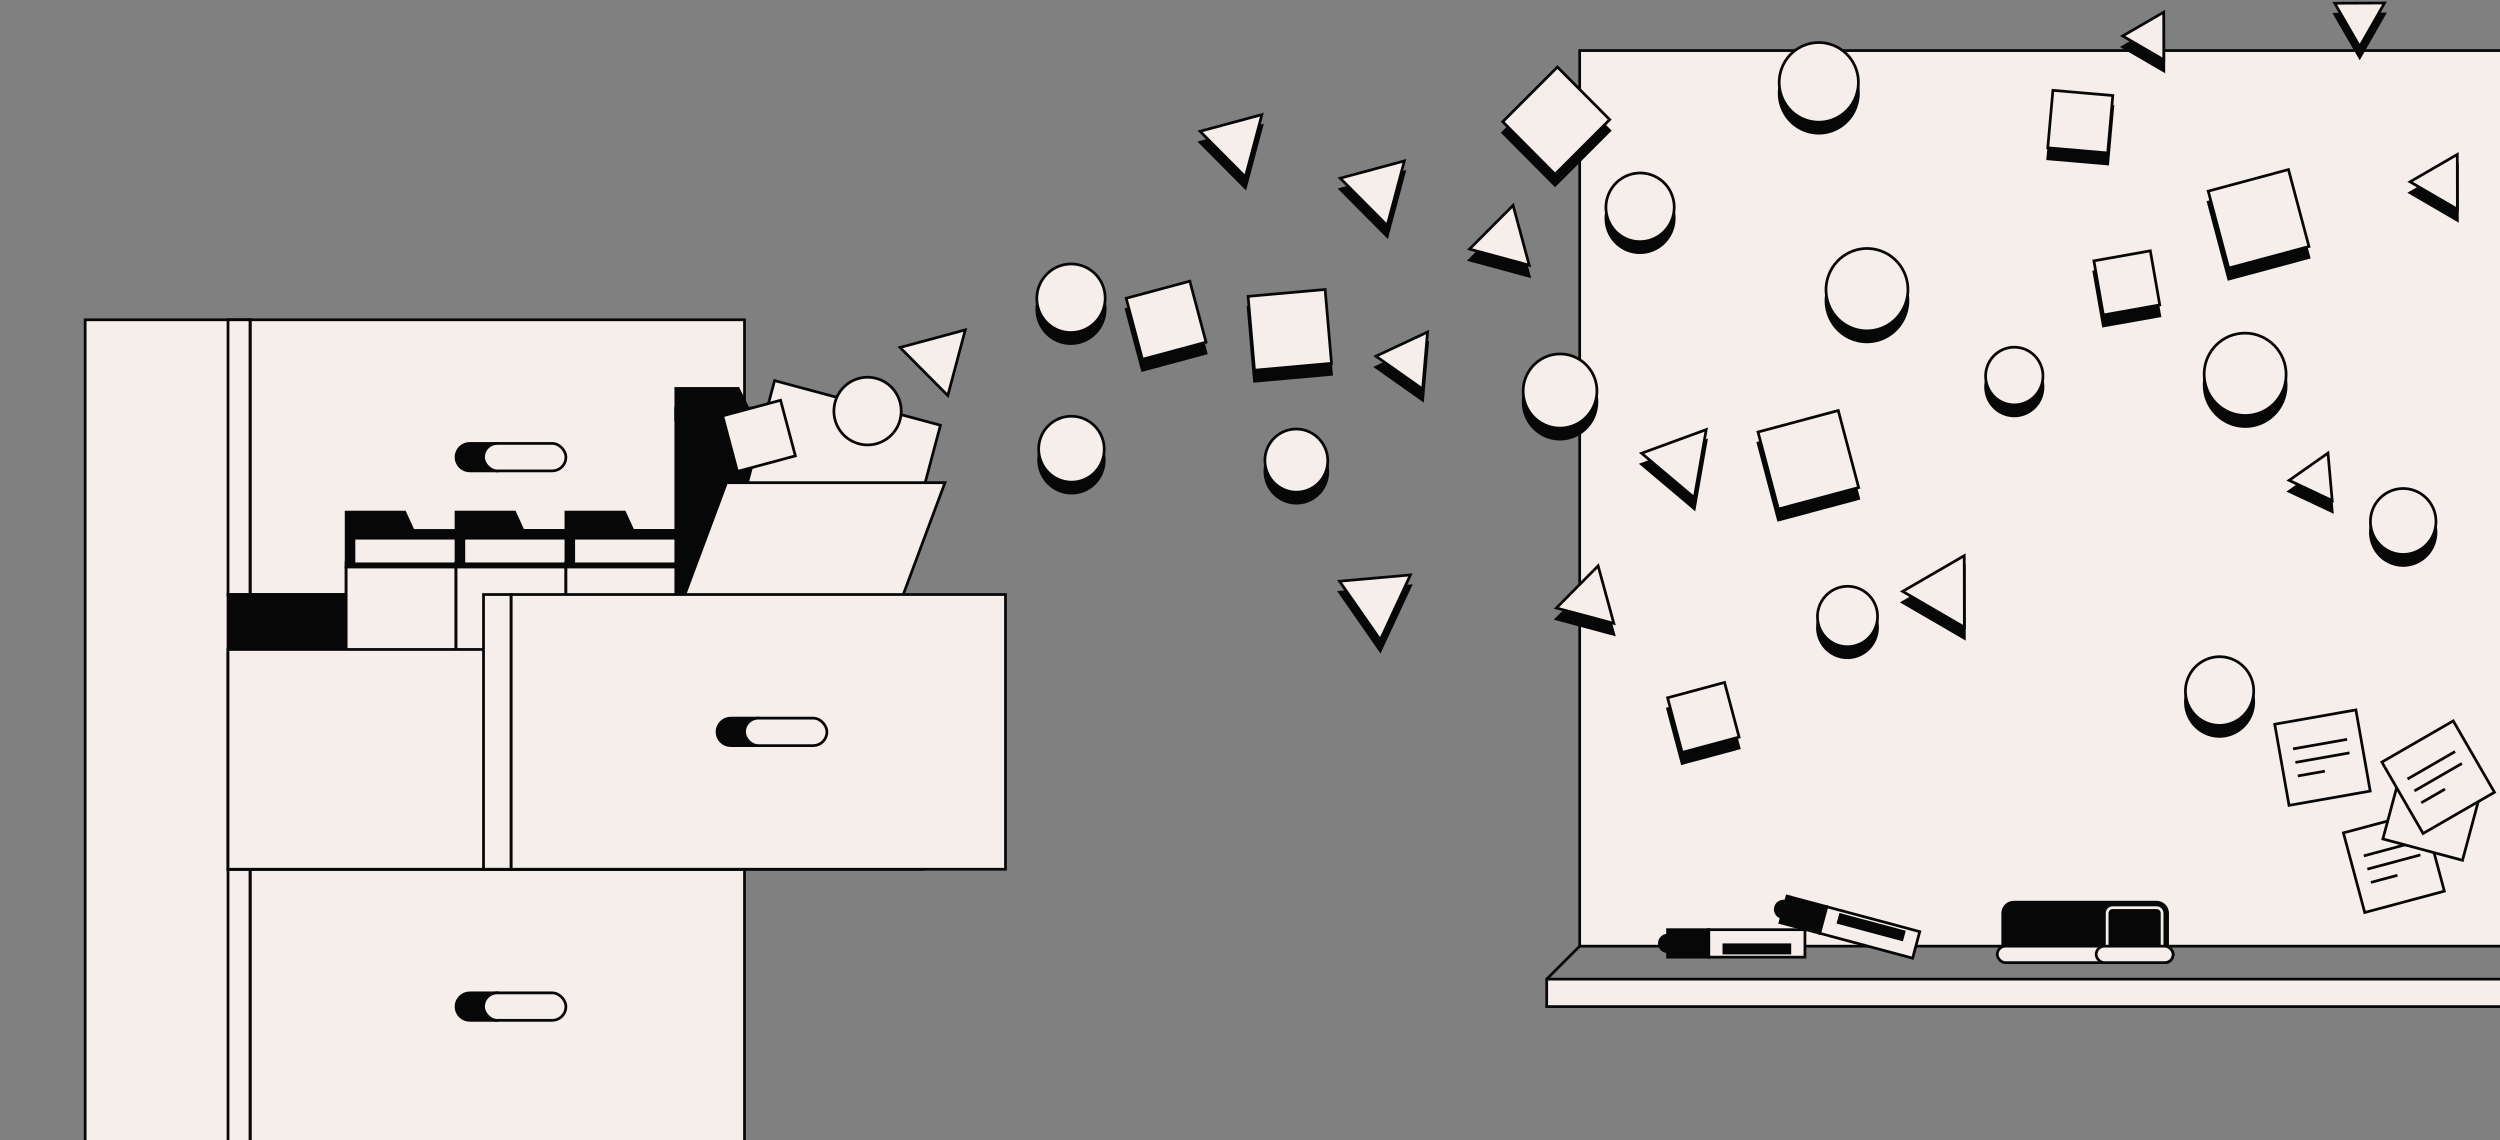 <svg width="910" height="415" viewBox="0 0 910 415" fill="none" xmlns="http://www.w3.org/2000/svg">
<rect x="0" y="0" width="910" height="415" fill="#808080" stroke="none"/>
<g clip-path="url(#clip0_487_4206)">
<rect x="563" y="356.403" width="348" height="10" fill="#F5EEEB" stroke="#080708"/>
<path d="M563 356.403L575 344.403" stroke="#080708"/>
<rect x="91" y="116.403" width="180" height="300" fill="#F5EEEB" stroke="#080708"/>
<rect x="31" y="116.403" width="60" height="300" fill="#F5EEEB" stroke="#080708"/>
<rect x="83" y="116.403" width="8" height="100" fill="#F5EEEB" stroke="#080708"/>
<rect x="83" y="316.403" width="8" height="100" fill="#F5EEEB" stroke="#080708"/>
<rect x="91" y="216.403" width="180" height="100" fill="#F5EEEB" stroke="#080708"/>
<rect x="83" y="216.403" width="188" height="100" fill="#080708" stroke="#080708"/>
<path d="M166 166.403C166 163.641 168.239 161.403 171 161.403H181V171.403H171C168.239 171.403 166 169.164 166 166.403V166.403Z" fill="#080708" stroke="#080708"/>
<rect x="176" y="161.403" width="30" height="10" rx="5" fill="#F5EEEB" stroke="#080708"/>
<path d="M166 366.403C166 363.641 168.239 361.403 171 361.403H181V371.403H171C168.239 371.403 166 369.164 166 366.403V366.403Z" fill="#080708" stroke="#080708"/>
<rect x="176" y="361.403" width="30" height="10" rx="5" fill="#F5EEEB" stroke="#080708"/>
<rect x="126" y="206.403" width="80" height="60" fill="#F5EEEB" stroke="#080708"/>
<rect x="126" y="204.736" width="80" height="61.667" fill="#F5EEEB" stroke="#080708"/>
<path fill-rule="evenodd" clip-rule="evenodd" d="M126 186.403H147.333L150.381 193.069H206V206.403H126V186.403ZM202.667 196.403H129.333V204.736H202.667V196.403Z" fill="#080708" stroke="#080708"/>
<rect x="129.333" y="196.403" width="73.333" height="8.333" fill="#F5EEEB"/>
<rect x="166" y="206.403" width="80" height="60" fill="#F5EEEB" stroke="#080708"/>
<rect x="166" y="204.736" width="80" height="61.667" fill="#F5EEEB" stroke="#080708"/>
<path fill-rule="evenodd" clip-rule="evenodd" d="M166 186.403H187.333L190.381 193.069H246V206.403H166V186.403ZM242.667 196.403H169.333V204.736H242.667V196.403Z" fill="#080708" stroke="#080708"/>
<rect x="169.333" y="196.403" width="73.333" height="8.333" fill="#F5EEEB"/>
<rect x="206" y="206.403" width="80" height="60" fill="#F5EEEB" stroke="#080708"/>
<rect x="206" y="204.736" width="80" height="61.667" fill="#F5EEEB" stroke="#080708"/>
<path fill-rule="evenodd" clip-rule="evenodd" d="M206 186.403H227.333L230.381 193.069H286V206.403H206V186.403ZM282.667 196.403H209.333V204.736H282.667V196.403Z" fill="#080708" stroke="#080708"/>
<rect x="209.333" y="196.403" width="73.333" height="8.333" fill="#F5EEEB"/>
<rect x="83" y="236.403" width="253" height="80" fill="#F5EEEB" stroke="#080708"/>
<path d="M246 141.403H268.716L274.395 152.831H246V141.403Z" fill="#080708" stroke="#080708"/>
<rect width="79.506" height="72.857" transform="matrix(1 0 0 -1 246 221.403)" fill="#080708" stroke="#080708"/>
<rect width="62.495" height="40.378" transform="matrix(0.966 0.26 -0.257 0.966 281.946 138.545)" fill="#F5EEEB" stroke="#080708"/>
<rect width="21.835" height="20.946" transform="matrix(0.966 -0.26 0.257 0.966 263.037 151.373)" fill="#F5EEEB" stroke="#080708"/>
<ellipse cx="12.255" cy="12.321" rx="12.255" ry="12.321" transform="matrix(0.966 0.26 -0.257 0.966 307.119 134.55)" fill="#F5EEEB" stroke="#080708"/>
<path d="M264.457 175.688H343.963L326.926 221.403H247.42L264.457 175.688Z" fill="#F5EEEB" stroke="#080708"/>
<path d="M351.365 120.076L345.001 143.976L327.612 126.48L351.365 120.076Z" fill="#F5EEEB" stroke="#080708"/>
<rect x="186" y="216.403" width="180" height="100" fill="#F5EEEB" stroke="#080708"/>
<rect x="575" y="18.403" width="336" height="326" fill="#F5EEEB" stroke="#080708"/>
<rect width="21.466" height="20.592" transform="matrix(0.966 -0.26 0.257 0.966 607 257.991)" fill="#080708" stroke="#080708"/>
<path d="M519.62 124.865L517.835 145.628L500.846 133.654L519.62 124.865Z" fill="#080708" stroke="#080708"/>
<path d="M459.336 45.72L453.303 68.376L436.82 51.79L459.336 45.72Z" fill="#080708" stroke="#080708"/>
<path d="M550.764 78.755L556.641 100.553L534.91 94.658L550.764 78.755Z" fill="#080708" stroke="#080708"/>
<ellipse cx="14.422" cy="14.5" rx="14.422" ry="14.5" transform="matrix(0.966 0.26 -0.257 0.966 651.834 16.224)" fill="#080708" stroke="#080708"/>
<path d="M787.591 8.429L787.618 25.796L772.645 17.09L787.591 8.429Z" fill="#080708" stroke="#080708"/>
<path d="M867.971 5.093L858.927 20.928L849.834 5.178L867.971 5.093Z" fill="#080708" stroke="#080708"/>
<ellipse cx="12.433" cy="12.5" rx="12.433" ry="12.5" transform="matrix(0.765 0.644 -0.642 0.767 388.356 94.977)" fill="#080708" stroke="#080708"/>
<ellipse cx="12.433" cy="12.5" rx="12.433" ry="12.5" transform="matrix(0.865 0.501 -0.499 0.867 592.467 62.403)" fill="#080708" stroke="#080708"/>
<rect width="28.147" height="27" transform="matrix(0.707 -0.707 0.705 0.709 547 48.305)" fill="#080708" stroke="#080708"/>
<rect width="30.232" height="29" transform="matrix(0.966 -0.259 0.256 0.967 639.92 161.253)" fill="#080708" stroke="#080708"/>
<rect width="21.892" height="21" transform="matrix(0.996 0.086 -0.089 0.996 747.26 36.888)" fill="#080708" stroke="#080708"/>
<path d="M894.453 60.214L894.484 80.186L877.265 70.173L894.453 60.214Z" fill="#080708" stroke="#080708"/>
<rect width="23.977" height="23" transform="matrix(0.966 -0.26 0.257 0.966 409.929 112.575)" fill="#080708" stroke="#080708"/>
<path d="M511.19 62.574L504.933 86.069L487.84 68.87L511.19 62.574Z" fill="#080708" stroke="#080708"/>
<ellipse cx="14.92" cy="15" rx="14.92" ry="15" transform="matrix(0.939 0.343 -0.341 0.94 670.684 90.226)" fill="#080708" stroke="#080708"/>
<ellipse cx="14.92" cy="15" rx="14.92" ry="15" transform="matrix(0.996 -0.086 0.089 0.996 801.035 126.597)" fill="#080708" stroke="#080708"/>
<rect width="20.849" height="20" transform="matrix(0.985 -0.175 0.172 0.985 762.18 98.949)" fill="#080708" stroke="#080708"/>
<rect width="30.232" height="29" transform="matrix(0.966 -0.26 0.257 0.966 803.802 73.575)" fill="#080708" stroke="#080708"/>
<rect width="28.147" height="27" transform="matrix(0.996 -0.089 0.086 0.996 454.31 111.872)" fill="#080708" stroke="#080708"/>
<ellipse cx="13.428" cy="13.5" rx="13.428" ry="13.5" transform="matrix(0.906 0.424 -0.421 0.907 561.373 128.403)" fill="#080708" stroke="#080708"/>
<path d="M621.06 160.376L616.725 185.182L597.536 168.979L621.06 160.376Z" fill="#080708" stroke="#080708"/>
<ellipse cx="10.444" cy="10.5" rx="10.444" ry="10.5" transform="matrix(0.966 0.26 -0.257 0.966 725.812 128.024)" fill="#080708" stroke="#080708"/>
<path d="M847.381 168.917L848.921 186.215L833.246 178.847L847.381 168.917Z" fill="#080708" stroke="#080708"/>
<ellipse cx="11.438" cy="11.5" rx="11.438" ry="11.5" transform="matrix(0.985 -0.172 0.175 0.985 458.589 162.299)" fill="#080708" stroke="#080708"/>
<ellipse cx="11.936" cy="12" rx="11.936" ry="12" transform="matrix(1 0.002 0.002 1 378.048 155.48)" fill="#080708" stroke="#080708"/>
<path d="M513.394 213.265L502.421 236.891L487.585 215.563L513.394 213.265Z" fill="#080708" stroke="#080708"/>
<ellipse cx="10.941" cy="11" rx="10.941" ry="11" transform="matrix(0.865 0.501 -0.499 0.867 668.517 213.396)" fill="#080708" stroke="#080708"/>
<ellipse cx="12.433" cy="12.5" rx="12.433" ry="12.5" transform="matrix(0.939 0.343 -0.341 0.94 800.512 239.527)" fill="#080708" stroke="#080708"/>
<path d="M714.979 206.273L715.02 232.323L692.56 219.263L714.979 206.273Z" fill="#080708" stroke="#080708"/>
<path d="M581.716 209.974L587.432 230.916L566.519 225.313L581.716 209.974Z" fill="#080708" stroke="#080708"/>
<ellipse cx="11.936" cy="12" rx="11.936" ry="12" transform="matrix(0.966 0.26 -0.257 0.966 866.319 179.124)" fill="#080708" stroke="#080708"/>
<rect x="176" y="216.403" width="10" height="100" fill="#F5EEEB" stroke="#080708"/>
<path d="M261 266.403C261 263.641 263.239 261.403 266 261.403H276V271.403H266C263.239 271.403 261 269.164 261 266.403V266.403Z" fill="#080708" stroke="#080708"/>
<rect x="271" y="261.403" width="30" height="10" rx="5" fill="#F5EEEB" stroke="#080708"/>
<rect width="21.466" height="20.592" transform="matrix(0.966 -0.26 0.257 0.966 607 253.991)" fill="#F5EEEB" stroke="#080708"/>
<path d="M519.62 120.865L517.835 141.628L500.846 129.654L519.62 120.865Z" fill="#F5EEEB" stroke="#080708"/>
<path d="M459.336 41.72L453.303 64.376L436.82 47.79L459.336 41.72Z" fill="#F5EEEB" stroke="#080708"/>
<path d="M550.764 74.755L556.641 96.553L534.91 90.658L550.764 74.755Z" fill="#F5EEEB" stroke="#080708"/>
<ellipse cx="14.422" cy="14.5" rx="14.422" ry="14.5" transform="matrix(0.966 0.26 -0.257 0.966 651.834 12.224)" fill="#F5EEEB" stroke="#080708"/>
<path d="M787.591 4.429L787.618 21.796L772.645 13.09L787.591 4.429Z" fill="#F5EEEB" stroke="#080708"/>
<path d="M867.971 1.093L858.927 16.928L849.833 1.178L867.971 1.093Z" fill="#F5EEEB" stroke="#080708"/>
<ellipse cx="12.433" cy="12.5" rx="12.433" ry="12.5" transform="matrix(0.765 0.644 -0.642 0.767 388.356 90.977)" fill="#F5EEEB" stroke="#080708"/>
<ellipse cx="12.433" cy="12.5" rx="12.433" ry="12.5" transform="matrix(0.865 0.501 -0.499 0.867 592.467 58.403)" fill="#F5EEEB" stroke="#080708"/>
<rect width="28.147" height="27" transform="matrix(0.707 -0.707 0.705 0.709 547 44.305)" fill="#F5EEEB" stroke="#080708"/>
<rect width="30.232" height="29" transform="matrix(0.966 -0.259 0.256 0.967 639.92 157.253)" fill="#F5EEEB" stroke="#080708"/>
<rect width="21.892" height="21" transform="matrix(0.996 0.086 -0.089 0.996 747.26 32.888)" fill="#F5EEEB" stroke="#080708"/>
<path d="M894.453 56.214L894.484 76.186L877.265 66.173L894.453 56.214Z" fill="#F5EEEB" stroke="#080708"/>
<rect width="23.977" height="23" transform="matrix(0.966 -0.26 0.257 0.966 409.929 108.575)" fill="#F5EEEB" stroke="#080708"/>
<path d="M511.19 58.574L504.933 82.069L487.84 64.87L511.19 58.574Z" fill="#F5EEEB" stroke="#080708"/>
<ellipse cx="14.92" cy="15" rx="14.92" ry="15" transform="matrix(0.939 0.343 -0.341 0.94 670.684 86.226)" fill="#F5EEEB" stroke="#080708"/>
<ellipse cx="14.92" cy="15" rx="14.92" ry="15" transform="matrix(0.996 -0.086 0.089 0.996 801.035 122.597)" fill="#F5EEEB" stroke="#080708"/>
<rect width="20.849" height="20" transform="matrix(0.985 -0.175 0.172 0.985 762.18 94.949)" fill="#F5EEEB" stroke="#080708"/>
<rect width="30.232" height="29" transform="matrix(0.966 -0.26 0.257 0.966 803.802 69.575)" fill="#F5EEEB" stroke="#080708"/>
<rect width="28.147" height="27" transform="matrix(0.996 -0.089 0.086 0.996 454.31 107.872)" fill="#F5EEEB" stroke="#080708"/>
<ellipse cx="13.428" cy="13.5" rx="13.428" ry="13.5" transform="matrix(0.906 0.424 -0.421 0.907 561.373 124.403)" fill="#F5EEEB" stroke="#080708"/>
<path d="M621.06 156.376L616.725 181.182L597.536 164.979L621.06 156.376Z" fill="#F5EEEB" stroke="#080708"/>
<ellipse cx="10.444" cy="10.5" rx="10.444" ry="10.5" transform="matrix(0.966 0.26 -0.257 0.966 725.812 124.024)" fill="#F5EEEB" stroke="#080708"/>
<path d="M847.381 164.917L848.921 182.215L833.246 174.847L847.381 164.917Z" fill="#F5EEEB" stroke="#080708"/>
<ellipse cx="11.438" cy="11.5" rx="11.438" ry="11.5" transform="matrix(0.985 -0.172 0.175 0.985 458.589 158.299)" fill="#F5EEEB" stroke="#080708"/>
<ellipse cx="11.936" cy="12" rx="11.936" ry="12" transform="matrix(1 0.002 0.002 1 378.048 151.48)" fill="#F5EEEB" stroke="#080708"/>
<path d="M513.394 209.265L502.421 232.891L487.585 211.563L513.394 209.265Z" fill="#F5EEEB" stroke="#080708"/>
<ellipse cx="10.941" cy="11" rx="10.941" ry="11" transform="matrix(0.865 0.501 -0.499 0.867 668.517 209.396)" fill="#F5EEEB" stroke="#080708"/>
<ellipse cx="12.433" cy="12.5" rx="12.433" ry="12.5" transform="matrix(0.939 0.343 -0.341 0.94 800.512 235.527)" fill="#F5EEEB" stroke="#080708"/>
<path d="M714.979 202.273L715.02 228.323L692.56 215.263L714.979 202.273Z" fill="#F5EEEB" stroke="#080708"/>
<path d="M581.716 205.974L587.432 226.916L566.519 221.313L581.716 205.974Z" fill="#F5EEEB" stroke="#080708"/>
<ellipse cx="11.936" cy="12" rx="11.936" ry="12" transform="matrix(0.966 0.26 -0.257 0.966 866.319 175.124)" fill="#F5EEEB" stroke="#080708"/>
<circle cx="3" cy="3" r="3" transform="matrix(1 0 0.003 1 604 340.403)" fill="#080708" stroke="#080708"/>
<rect x="607" y="338.403" width="15" height="10" fill="#080708" stroke="#080708"/>
<rect x="622" y="338.403" width="35" height="10" fill="#F5EEEB" stroke="#080708"/>
<rect x="627" y="343.403" width="25" height="4" fill="#080708"/>
<path d="M729 332.403C729 330.193 730.791 328.403 733 328.403H785C787.209 328.403 789 330.193 789 332.403V345.403H729V332.403Z" fill="#080708" stroke="#080708"/>
<rect x="727" y="344.403" width="64" height="6" rx="3" fill="#F5EEEB" stroke="#080708"/>
<circle cx="3" cy="3" r="3" transform="matrix(0.966 0.259 -0.256 0.967 647.071 327.334)" fill="#080708" stroke="#080708"/>
<rect x="650.486" y="326.179" width="15" height="10" transform="rotate(15 650.486 326.179)" fill="#080708" stroke="#080708"/>
<rect x="664.975" y="330.061" width="35" height="10" transform="rotate(15 664.975 330.061)" fill="#F5EEEB" stroke="#080708"/>
<rect x="669.546" y="332.321" width="25" height="4" transform="rotate(15 669.546 332.321)" fill="#080708"/>
<path d="M767 332.403C767 331.298 767.895 330.403 769 330.403H785C786.105 330.403 787 331.298 787 332.403V345.403H767V332.403Z" fill="#080708" stroke="#F5EEEB"/>
<rect x="763" y="344.403" width="28" height="6" rx="3" fill="#F5EEEB" stroke="#080708"/>
<rect x="853" y="303.167" width="30" height="30" transform="rotate(-15 853 303.167)" fill="#F5EEEB" stroke="#080708"/>
<path d="M860.418 311.532L879.736 306.356" stroke="#080708"/>
<path d="M861.712 316.362L881.03 311.186" stroke="#080708"/>
<path d="M863.006 321.192L872.665 318.603" stroke="#080708"/>
<rect x="875.136" y="276.403" width="30" height="30" transform="rotate(15 875.136 276.403)" fill="#F5EEEB" stroke="#080708"/>
<rect x="828" y="263.612" width="30" height="30" transform="rotate(-10 828 263.612)" fill="#F5EEEB" stroke="#080708"/>
<path d="M834.661 272.592L854.357 269.119" stroke="#080708"/>
<path d="M835.529 277.516L855.225 274.043" stroke="#080708"/>
<path d="M836.397 282.44L846.245 280.703" stroke="#080708"/>
<rect x="867" y="277.403" width="30" height="30" transform="rotate(-30 867 277.403)" fill="#F5EEEB" stroke="#080708"/>
<path d="M876.33 283.563L893.651 273.563" stroke="#080708"/>
<path d="M878.83 287.893L896.151 277.893" stroke="#080708"/>
<path d="M881.33 292.223L889.99 287.223" stroke="#080708"/>
</g>
<defs>
<clipPath id="clip0_487_4206">
<rect width="910" height="415" fill="white"/>
</clipPath>
</defs>
</svg>
